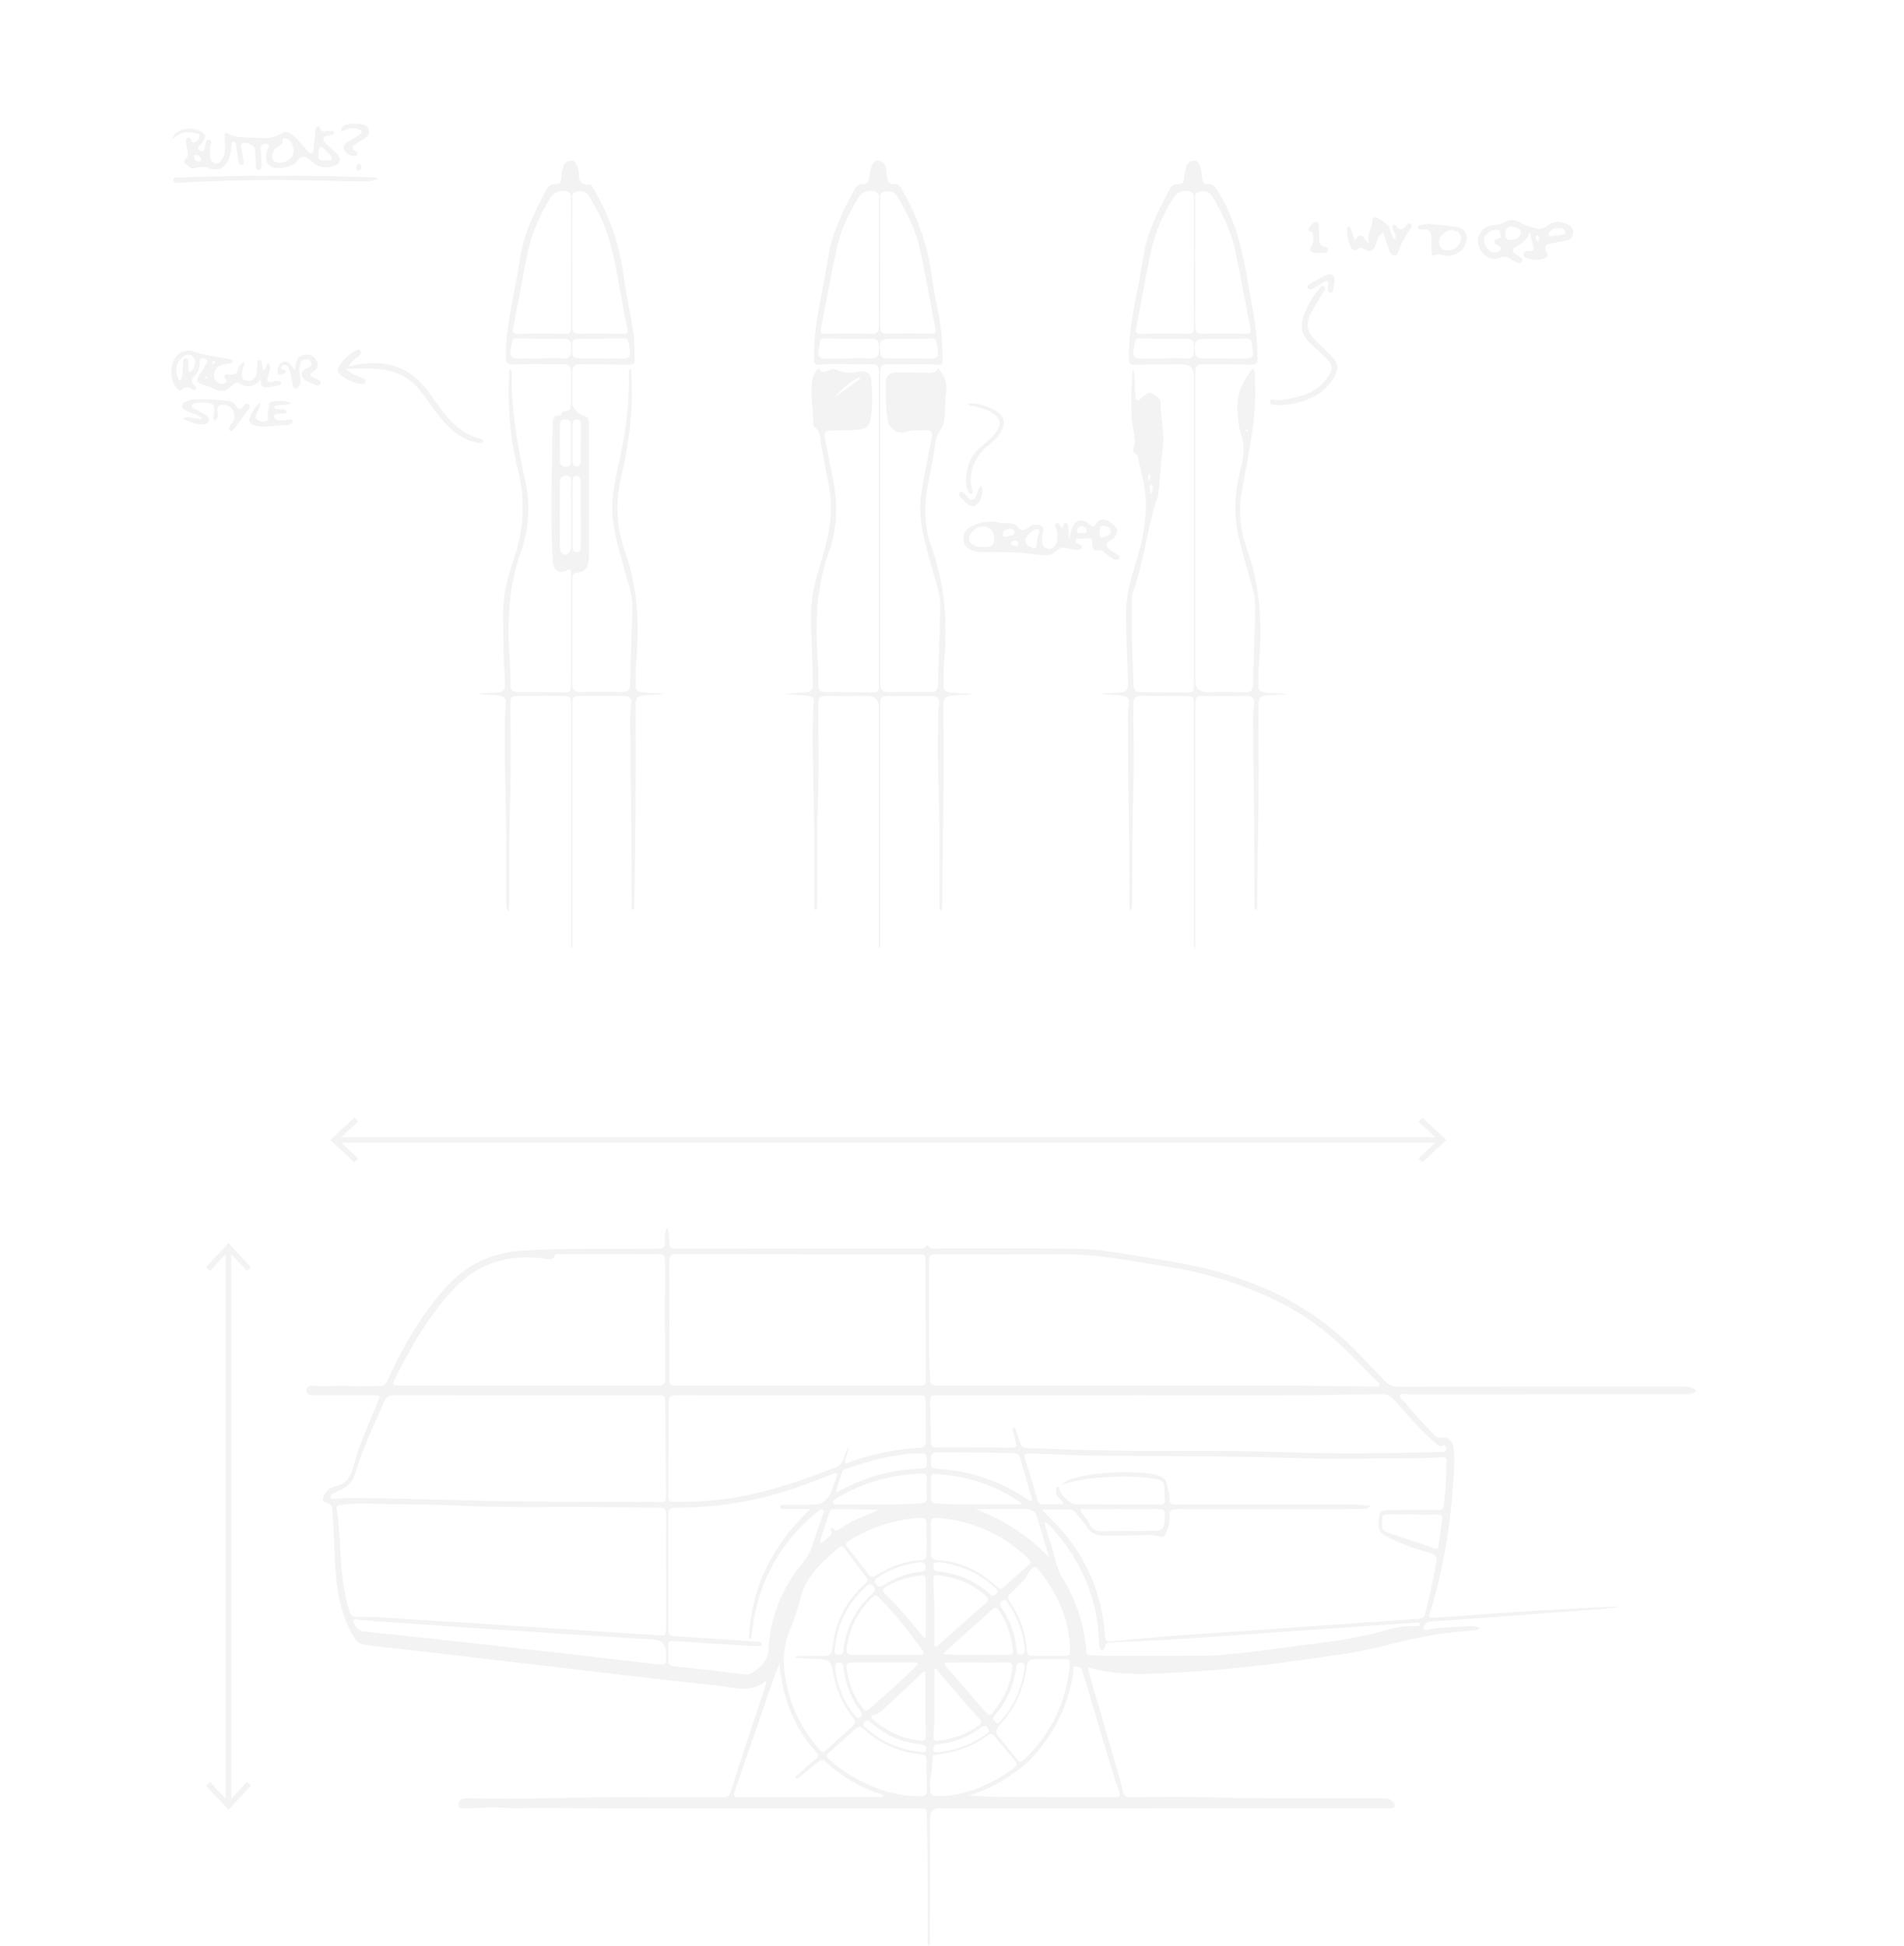 <?xml version="1.0" encoding="UTF-8"?><svg id="Layer_2" xmlns="http://www.w3.org/2000/svg" viewBox="0 0 606.54 619.95"><defs><style>.cls-1{opacity:.05;}.cls-2{fill:none;stroke:#000;stroke-miterlimit:10;stroke-width:1.75px;}</style></defs><g id="SVG"><g class="cls-1"><g><path d="M471.52,518.51c-.79,.85-1.65,.76-2.44,.85-3.87,.43-7.79,.61-11.62,1.29-5.49,.98-10.97,2.1-16.36,3.54-8.71,2.34-17.63,3.29-26.51,4.6-14.86,2.18-29.78,3.58-44.77,4.26-7.73,.35-15.48,.33-23.14-1.91-.15,1.09,.29,1.95,.54,2.82,3.08,10.61,6.19,21.21,9.27,31.82,.46,1.59,.9,3.19,1.22,4.81,.28,1.42,.99,1.92,2.44,1.91,8.1-.05,16.2-.2,24.29,.02,18.84,.49,37.69,.21,56.53,.31,.3,0,.59,0,.89,.02,.96,.09,2.75,1.7,2.5,2.38-.4,1.07-1.5,.74-2.31,.74-17.96,.04-35.93,.05-53.89,.05-29.66,.01-59.33,.02-88.99,.03q-2.88,0-2.88,2.95c0,12.94-.01,25.88-.03,38.82,0,.67,.23,1.4-.38,2.12-.57-.64-.37-1.37-.37-2.01-.02-8.39,.02-16.78-.02-25.17-.02-4.78-.17-9.56-.24-14.35-.04-2.3-.06-2.35-2.42-2.35-21.27,0-42.55,0-63.82-.02-17.85-.01-35.69,.12-53.54-.16-5.24-.08-10.48,.3-15.74-.05-3.79-.26-7.66,.23-11.5,.14-.81-.02-2.14,.53-2.14-1.04,0-1.37,.72-2.08,2.25-2.07,8.98,.03,17.97,.18,26.94-.07,18.25-.5,36.51-.15,54.76-.26,1.29,0,2.2-.19,2.67-1.66,3.69-11.41,7.47-22.8,11.21-34.19,.11-.32,.31-.65,.03-1.2-4.93,4.09-10.48,1.93-15.8,1.39-12.16-1.23-24.29-2.71-36.44-4.12-12.67-1.47-25.34-2.97-38-4.44-11.5-1.34-22.99-2.69-34.49-3.99-5.34-.6-5.37-.54-7.93-5.53-2.39-4.64-3.43-9.67-4.05-14.8-.77-6.4-.69-12.85-1.1-19.28-.06-.94-.18-1.88-.2-2.83-.04-1.55-.14-2.88-2.16-3.23-1.08-.18-1.14-1.23-.67-2.16,.79-1.57,2.08-2.73,3.72-3.07,3.56-.73,4.92-2.97,5.79-6.33,1.83-7.04,4.87-13.68,7.69-20.38,.9-2.13,.84-2.25-1.52-2.25-6.09,0-12.17,0-18.26,0-1.22,0-2.86,.19-2.87-1.52,0-1.56,1.69-1.62,2.76-1.51,3.89,.39,7.76-.3,11.66,.1,2.91,.3,5.87-.19,8.81,0,1.45,.09,2.11-.87,2.68-2.12,4.75-10.42,10.48-20.25,18.06-28.91,6.73-7.68,15.12-11.62,25.43-12.19,14.17-.78,28.33-.43,42.49-.54,1.77-.01,2.49-.51,2.32-2.33-.13-1.4-.05-2.83,.61-4.4,.7,1.46,.75,2.83,.77,4.21,.03,2.46,.04,2.48,2.47,2.47,21.75-.01,43.49-.03,65.24-.05,3.78,0,7.56,.03,11.35,0,.95,0,2.06,.35,2.72-.78,.13-.23,.47-.29,.61-.1,1.11,1.52,2.72,.85,4.1,.86,14.6,.06,29.19-.11,43.78,.15,7.14,.13,14.2,1.54,21.26,2.66,9.05,1.44,18.08,2.92,26.84,5.71,15.11,4.81,28.65,12.24,39.81,23.67,3.26,3.34,6.56,6.64,9.74,10.06,1.24,1.33,2.57,1.83,4.36,1.82,30.08-.04,60.16-.03,90.23-.03,1.31,0,2.61-.02,3.81,.6,.85,.44,.85,.86,0,1.36-.99,.58-2.05,.48-3.11,.48-29.25,0-58.5,0-87.75,.02-.92,0-2.28-.47-2.66,.33-.48,1.01,.94,1.56,1.53,2.3,2.87,3.61,6.12,6.89,9.27,10.25,.68,.73,1.27,1.15,2.42,.95,1.98-.35,3.43,.99,3.72,3.11,.57,4.07,.18,8.15-.12,12.21-.9,12.58-2.86,25-6.33,37.15-.34,1.19-.72,2.37-1.13,3.55-.37,1.07,.07,1.44,1.08,1.36,3.71-.26,7.42-.53,11.13-.79,6.07-.43,12.13-.9,18.2-1.26,9.66-.57,19.33-1.08,28.99-1.6,.1,0,.2,.08,.63,.27-1.85,.2-3.39,.42-4.95,.54-11.59,.88-23.19,1.75-34.78,2.61-6.53,.48-13.07,.94-19.61,1.41-.65,.05-1.33,.04-1.79,.6-.41,.49-1.03,1.02-.76,1.68,.3,.73,1.04,.3,1.58,.22,4.39-.71,8.82-.81,13.24-1.03,.99-.05,1.99,.05,3.13,.54Zm-210.37-26.87c1.03-.26,1.6-1.17,2.41-1.75,.86-.61,1.9-1.18,1.06-2.53-.13-.2-.11-.52,.15-.6,.18-.06,.51,.02,.62,.16,.87,1.06,1.64,.48,2.44-.09,1.89-1.33,3.96-2.36,6.05-3.31,2.02-.91,4.1-1.68,6.15-2.51-4.91-.27-9.77-.28-14.64-.27-.61,0-.98,.41-1.15,.95-1.02,3.32-2.34,6.56-3.08,9.97l-.02-.02Zm9.24-30.82l-.02-.02c-.02,1.39-.68,2.62-.97,3.94-.08,.39-.28,.94-.1,1.17,.36,.46,.87,.02,1.28-.13,7.2-2.69,14.65-4.15,22.3-4.57,1.71-.09,2.06-.8,2.03-2.29-.08-3.96-.04-7.91-.06-11.87,0-2.54-.03-2.57-2.57-2.57-12.58,0-25.16,0-37.75,0-13.05,0-26.11,.01-39.16-.02-1.46,0-2.37,.28-2.36,2.01,.01,10.1-.03,20.2-.07,30.3,0,1.19,.4,1.7,1.65,1.69,5.2-.05,10.39-.23,15.55-.87,12.65-1.58,24.59-5.67,36.38-10.3,.96-.38,1.51-1.02,1.91-1.94,.66-1.51,.96-3.17,1.95-4.53Zm68.35,18.35c-.15-.99-.87-1.3-1.31-1.81-.68-.8-1.13-1.66-1.06-2.73,.03-.41,.1-.94,.55-1.02,.62-.11,.49,.5,.59,.86,.6,2.04,3.57,4.73,5.47,4.74,8.86,.04,17.73,.02,26.59,.03,1.01,0,1.58-.37,1.52-1.45-.08-1.35-.2-2.71-.22-4.06-.03-1.67-.93-2.31-2.5-2.59-6.94-1.22-13.88-.91-20.83-.18-3.07,.32-6.08,1.02-9.06,1.89,1.02-1.34,2.54-1.69,3.99-2.06,6.41-1.63,12.94-2.05,19.52-1.73,2.41,.12,4.85,.24,7.17,1.06,1.03,.36,1.97,.8,2.32,1.98,.43,1.48,.95,2.94,1.02,4.48,.12,2.73,.04,2.65,2.88,2.65,18.32,0,36.64,0,54.95,.04,2.08,0,4.16,.27,6.24,.42-.73,.87-1.59,.93-2.44,.94-2.66,.05-5.32,.1-7.98,.1-17.08,.01-34.15,.03-51.23-.02-1.76,0-2.47,.5-2.39,2.3,.09,1.84-.31,3.65-1.1,5.34-.45,.97-.89,1.58-2.3,1.07-1.51-.56-3.24-.44-4.9-.4-4.37,.09-8.73,.13-13.1,.11-1.91-.01-3.52-.74-4.68-2.42-1.1-1.6-2.36-3.1-3.59-4.6-.48-.59-1.05-1.24-1.86-1.26-2.92-.05-5.84-.02-8.8-.02,.05,.3,.03,.45,.1,.51,1.25,1.26,2.53,2.48,3.76,3.76,9.65,10.01,14.91,21.98,15.93,35.83,.14,1.87,.5,2.09,2.7,1.86,9.75-1.01,19.51-1.78,29.29-2.42,7.36-.48,14.72-1,22.09-1.51,9.66-.67,19.31-1.36,28.97-2.03,5.54-.39,11.07-.75,16.61-1.15,1.03-.07,1.98-.26,2.31-1.51,1.45-5.61,2.74-11.25,3.62-16.98,.18-1.2-.26-1.93-1.43-2.25-.85-.24-1.69-.54-2.54-.8-4.31-1.3-8.52-2.78-12.45-5.06-1.6-.93-2.05-1.99-2-3.7,.13-4.09,.25-4.31,4.3-4.36,4.84-.06,9.69-.04,14.54-.04,.93,0,1.83,0,1.95-1.25,.47-4.76,.87-9.53,.83-14.32,0-.84-.27-1.31-1.26-1.24-8.14,.59-16.3,.23-24.45,.45-11.46,.32-22.91-.27-34.37-.49-16.42-.32-32.85-.31-49.27-.4-7.8-.04-15.59-.43-23.38-.75-1.59-.06-1.94,.38-1.45,1.91,1.35,4.22,2.58,8.48,3.87,12.72,.2,.67,.33,1.52,1.22,1.55,2.33,.06,4.67,.02,7.06,.02Zm-42.79-60.3c.09,5.63-.18,12.54,.29,19.44,.2,3,.04,3.02,3.05,3.02,32.38,0,64.75,.04,97.13-.02,13.76-.03,27.52,.19,41.27,.37,.57,0,1.36,.27,1.65-.3,.37-.73-.47-1.12-.89-1.54-3.35-3.42-6.67-6.87-10.11-10.19-6.72-6.49-14.26-11.86-22.73-15.82-10.66-4.99-21.79-8.45-33.43-10.26-11.13-1.73-22.18-4.07-33.53-4.03-13.53,.06-27.06,.03-40.59-.02-1.63,0-2.15,.51-2.13,2.13,.08,5.32,.03,10.63,.03,17.22Zm-83.77,81.83h0c0-6.15-.03-12.29,.02-18.44,.01-1.42-.42-1.99-1.92-1.99-6.02,0-12.05-.12-18.07-.2-14.71-.2-29.42,.31-44.13-.39-7.38-.35-14.76-.46-22.15-.51-5.83-.04-11.65-.67-17.48,.24-1.23,.19-1.33,.55-1.16,1.51,1.03,6.13,.93,12.36,1.49,18.53,.41,4.6,1.16,9.14,2.48,13.58,.32,1.06,.65,2,2.07,1.99,7.33-.07,14.62,.67,21.93,1.09,8.07,.46,16.15,.99,24.22,1.51,10.43,.67,20.85,1.36,31.28,2.04,6.36,.42,12.73,.8,19.08,1.26,2.12,.15,2.34,.04,2.35-2.15,.01-6.03,0-12.05,0-18.08Zm42.01-101.15v-.05c-12.88,0-25.76,.03-38.64-.03-1.78,0-2.34,.52-2.33,2.32,.06,12.35,.02,24.69,.02,37.04,0,2.44,.07,2.51,2.47,2.51,25.58,0,51.16,0,76.74,0,2.33,0,2.41-.08,2.41-2.37,0-12.35-.01-24.69-.02-37.04,0-2.35-.01-2.36-2.37-2.36-12.76,0-25.52,0-38.28,0Zm-86.82,44.93h0c-13.94-.01-27.87,0-41.81-.03-1.34,0-2.32,.2-2.95,1.63-3.45,7.77-7.18,15.42-9.58,23.62-.65,2.22-2.12,3.76-4.2,4.73-.85,.4-1.72,.79-2.53,1.27-.49,.28-1.21,.61-1.04,1.27,.15,.6,.93,.45,1.41,.44,1.76-.03,3.53-.25,5.29-.24,13.81,.09,27.62,.58,41.43,.88,18.77,.41,37.55,.31,56.33,.42,2.42,.01,2.47-.03,2.45-2.49-.08-9.68-.18-19.36-.27-29.05-.02-2.4-.07-2.44-2.53-2.45-14,0-27.99,0-41.99,0Zm.92-3.14h0c13.76,0,27.52-.03,41.28,.01,1.59,0,2.34-.35,2.33-2.15-.07-12.58-.07-25.16-.03-37.74,0-1.44-.43-1.99-1.91-1.99-10.57,.03-21.14,0-31.72,0-.46,0-1.25,0-1.33,.22-.83,2.16-2.54,1.31-3.93,1.14-11.01-1.32-20.6,1.48-28.35,9.69-7.91,8.38-13.59,18.25-18.72,28.46-1.13,2.25-1.01,2.36,1.61,2.36,13.58,0,27.17,0,40.75,0Zm192.51,3.14c-20.73,0-41.47,0-62.2,0-2.22,0-2.33,.09-2.3,2.29,.06,4.19,.21,8.38,.25,12.57,.01,1.31,.51,1.77,1.8,1.74,3.25-.06,6.5-.04,9.75-.03,4.61,.02,9.22,.07,13.82,.08,2,0,2.11-.15,1.62-1.99-.32-1.2-.62-2.4-.91-3.61-.07-.28-.1-.63,.26-.74,.37-.11,.53,.21,.63,.48,.38,1.06,.75,2.11,1.09,3.18,.89,2.76,.88,2.82,3.74,2.91,8.85,.27,17.71,.59,26.56,.72,18.25,.26,36.5-.15,54.75,.51,16.48,.59,32.95,.29,49.43-.06,.35,0,.73,0,1.05-.11,.66-.24,.56-.83,.48-1.36-.06-.44-.3-.9-.81-.61-1.21,.69-1.86-.19-2.61-.82-4.92-4.11-8.9-9.12-13.21-13.82-1.1-1.2-2.23-1.74-3.84-1.73-6.43,.07-12.86,.26-19.29,.31-20.02,.18-40.05,.07-60.08,.07Zm-102.61,36.19c-2.69,0-5.37,.01-8.06,0-.56,0-1.43,.16-1.48-.57-.06-.93,.89-.77,1.48-.78,3.07-.03,6.15,.05,9.21-.04,2.39-.07,4.11-1.4,5.13-3.47,.78-1.58,1.3-3.29,1.89-4.96,.16-.47,.64-1.05,.15-1.47-.46-.39-1,.11-1.47,.28-3.99,1.47-7.94,3.06-11.97,4.42-12.3,4.18-24.95,6.24-37.94,6.19-1.53,0-2.23,.35-2.22,2.06,.06,12.29,.04,24.57,0,36.86,0,1.33,.42,1.91,1.79,1.99,6.78,.4,13.55,.87,20.32,1.32,2.18,.14,4.36,.29,6.53,.48,.44,.04,1.07,.15,1.06,.73,0,.64-.64,.58-1.09,.61-.59,.04-1.18,.03-1.77,0-8.37-.51-16.73-.99-25.09-1.57-1.37-.1-1.82,.28-1.76,1.6,.07,1.36,.08,2.72,0,4.07-.1,1.51,.37,2.2,2.01,2.37,7.46,.78,14.9,1.69,22.34,2.56,.8,.09,1.57-.02,2.22-.43,2.9-1.82,5.21-3.8,5.39-7.81,.47-10.57,4.63-19.79,11.3-27.91,1.03-1.26,1.87-2.57,2.38-4.1,1.18-3.53,2.39-7.05,3.56-10.58,.17-.51,.69-1.17,.03-1.6-.58-.37-1.11,.17-1.57,.53-3.14,2.43-5.96,5.24-8.47,8.29-7.41,9.02-11.5,19.44-12.59,31.05-.04,.43,.12,.97-.94,1.36,.69-16.72,7.65-30.12,19.61-41.47Zm-5.02,47.4c.89-.74,1.5-.56,2.06-.56,2.42-.03,4.84-.03,7.26-.03,1.62,0,2.5-.48,2.68-2.41,.78-8.22,4.29-15.15,10.47-20.64,.89-.79,.89-1.31,.21-2.18-1.79-2.27-3.48-4.62-5.27-6.89-2.7-3.43-1.74-3.69-5.43-.6-4.76,4-8.79,8.51-10.31,14.85-.78,3.26-1.89,6.48-3.2,9.57-2.16,5.1-2.36,10.26-1.42,15.61,1.48,8.41,4.97,15.84,10.6,22.25,.61,.69,1.17,1.58,2.28,.54,2.76-2.58,5.55-5.12,8.37-7.63,1.04-.93,1.14-1.74,.23-2.86-3.49-4.33-5.51-9.31-6.36-14.79-.45-2.87-1.52-3.75-4.42-3.83-2.46-.07-4.92-.24-7.76-.38Zm55.45,43.85c3.15,.26,6.27,.42,9.38,.46,12.22,.13,24.45,.09,36.67,.11,2.28,0,2.42-.19,1.69-2.32-3.65-10.62-6.57-21.45-9.82-32.19-.58-1.92-1.19-3.84-1.73-5.77-.33-1.18-1.36-1.36-2.23-1.39-.94-.03-.57,1-.65,1.53-1.02,7.37-3.51,14.17-7.59,20.41-2.53,3.88-5.49,7.55-9.04,10.3-4.95,3.83-10.43,7.12-16.69,8.86Zm-60.3-42.03c-.68,1.68-1.22,2.86-1.64,4.09-4.22,12.23-8.4,24.46-12.64,36.68-.51,1.48-.11,1.86,1.36,1.86,14.65-.04,29.29-.04,43.94-.08,.73,0,1.53,.19,2.2-.32-.13-.46-.53-.48-.84-.58-6.58-2.08-12.42-5.46-17.48-10.14-.98-.91-1.74-.91-2.73-.06-1.88,1.61-3.83,3.15-5.77,4.69-.32,.26-.74,.86-1.16,.28-.29-.4,.26-.71,.56-.97,1.81-1.6,3.57-3.27,5.47-4.77,1.17-.92,1.25-1.57,.23-2.68-3.63-3.96-6.32-8.53-8.3-13.51-1.8-4.53-2.71-9.27-3.2-14.5Zm84.35-45.13c.7,2.43,1.21,4.53,1.93,6.57,1.33,3.78,1.75,7.88,3.9,11.36,2.09,3.39,3.74,6.96,5.03,10.72,1.35,3.93,2.16,7.97,2.54,12.11,.07,.71-.14,1.76,1.2,1.76,1.65,0,3.3,.18,4.94,.18,10.87,0,21.74,0,32.61-.07,2.42-.02,4.83-.29,7.24-.5,8.24-.7,16.4-2.03,24.61-3.04,7.86-.97,15.69-2,23.34-4.19,3.62-1.03,7.33-1.88,11.16-1.65,.5,.03,1.07-.01,1.1-.6,.04-.73-.64-.5-1.07-.54-.29-.03-.59,.03-.88,.05-9.83,.68-19.66,1.37-29.5,2.05-5.59,.39-11.19,.77-16.78,1.16-9.48,.66-18.95,1.39-28.43,1.98-7.3,.45-14.62,.75-21.92,1.09-.92,.04-1.61,.26-1.75,1.33-.07,.52-.24,1.17-.91,1.1-.62-.06-.72-.72-.81-1.24-.07-.4-.07-.82-.09-1.24-.51-13.91-5.54-25.97-14.91-36.23-.65-.71-1.26-1.52-2.56-2.17Zm-120.49,41.67q0-3.7-3.71-4.13c-.76-.09-1.53-.1-2.3-.15-7.89-.5-15.78-1-23.67-1.51-10.54-.68-21.08-1.36-31.61-2.06-6.18-.41-12.36-.86-18.54-1.28-6.3-.43-12.61-.69-18.88-1.45-.41-.05-.85-.1-.85,.56-.01,1.14,1.7,3.11,2.79,3.23,10.27,1.09,20.54,2.13,30.8,3.28,20.64,2.32,41.28,4.66,61.9,7.08,4.88,.57,3.96,.21,4.07-3.57Zm122.22,2.06h0c-1.48,0-2.95-.02-4.43,0-2.05,.03-2.62,.53-2.94,2.5-.15,.93-.27,1.87-.46,2.79-1.19,5.79-3.7,10.91-7.74,15.28-.92,1-2.05,2.24-.96,3.7,2.01,2.69,4.2,5.25,6.29,7.89,.6,.77,1.1,.68,1.74,.08,8.96-8.26,13.82-18.51,14.92-30.61,.1-1.11-.28-1.67-1.46-1.64-1.65,.04-3.3,0-4.96,0Zm-39.17,37.12s-.05,0-.08,0c0-1.65-.03-3.31,.01-4.96,.02-1.05-.31-1.7-1.47-1.74-.53-.02-1.05-.17-1.57-.24-6.48-.8-12.1-3.49-16.9-7.85-1.13-1.03-1.86-.83-2.83,.04-2.8,2.54-5.6,5.07-8.46,7.53-.86,.74-.66,1.18,.02,1.82,1.68,1.58,3.48,3.02,5.41,4.28,7.27,4.73,15.08,7.76,23.91,7.67,1.43-.02,2.06-.48,1.99-1.95-.08-1.53-.02-3.07-.02-4.6Zm1.32-75.58c0,1.53,.06,3.07-.02,4.6-.09,1.61,.69,2.21,2.19,2.31,7.32,.46,13.5,3.53,18.81,8.44,.98,.91,1.56,.85,2.47,0,2.37-2.21,4.75-4.42,7.26-6.47,1.21-1,1.13-1.61,.08-2.63-4.56-4.43-9.82-7.72-15.74-9.94-4.16-1.56-8.48-2.45-12.92-2.81-1.64-.13-2.26,.45-2.15,2.08,.1,1.47,.02,2.95,.02,4.42Zm37.52,37.41h0c1.48,0,2.95,.01,4.43,0,2.37-.01,2.44-.05,2.36-2.36-.33-9.75-4.24-18.04-10.35-25.45-.64-.78-1.07-.51-1.75-.02-1.37,1-1.56,2.75-2.71,3.87-1.36,1.32-2.62,2.73-4.04,3.97-1.08,.94-1.05,1.68-.26,2.83,3.19,4.62,5.01,9.75,5.32,15.37,.07,1.28,.62,1.81,1.86,1.79,1.71-.03,3.43,0,5.14,0Zm-32.67,44.63c7.08-.55,14.73-3.8,21.66-8.93,.99-.73,1.06-1.39,.27-2.31-2.22-2.6-4.43-5.2-6.58-7.86-.7-.86-1.22-.83-2.05-.21-2.27,1.71-4.74,3.08-7.4,4.1-2.83,1.08-5.76,1.7-8.76,2.05-.82,.1-1.65,.29-1.55,1.29,.27,2.86-.77,5.59-.74,8.42,.04,3.6,0,3.6,5.14,3.46Zm-6.22-81.91c0-1.53-.09-3.07,.02-4.6,.12-1.69-.6-2.14-2.19-2.04-8.12,.53-15.6,2.97-22.52,7.23-1.17,.72-1.2,1.34-.37,2.36,2.19,2.7,4.36,5.43,6.42,8.23,.82,1.11,1.47,1.2,2.6,.47,4.39-2.83,9.17-4.59,14.42-4.88,1.22-.07,1.64-.68,1.62-1.82-.03-1.65,0-3.3,0-4.96Zm-13.26,36.95c3.6,0,7.2,0,10.8,0,.5,0,1.16,.2,1.43-.41,.25-.57-.27-.97-.57-1.39-1.04-1.43-2.1-2.85-3.15-4.27-3.16-4.28-6.66-8.26-10.35-12.08-.63-.65-1.19-1.11-2.06-.28-4.74,4.54-7.54,10.04-8.31,16.57-.16,1.39,.39,1.91,1.78,1.88,3.48-.06,6.96-.02,10.44-.02Zm46.72-48.97c.29-.57-.02-1.11-.18-1.65-1.14-3.97-2.34-7.92-3.41-11.91-.34-1.27-.99-1.66-2.24-1.69-8.02-.21-16.04-.26-24.06-.26-1.7,0-2.42,.54-2.2,2.23,.04,.35,.03,.71,0,1.06-.12,1.33,.42,1.86,1.81,1.94,10.6,.62,20.34,3.84,29.13,9.85,.33,.22,.61,.59,1.16,.43Zm-30.98,36.42c0,3.54-.01,5.96,0,8.37,0,.51-.24,1.23,.26,1.48,.63,.32,1.04-.41,1.44-.77,4.86-4.29,9.66-8.64,14.54-12.9,1.19-1.03,1.07-1.65-.05-2.6-4.13-3.48-8.84-5.57-14.2-6.23-2.33-.29-2.38-.29-2.31,2.12,.13,3.89,.39,7.77,.3,10.53Zm13.87,15h0c-3.13,.01-6.26,0-9.39,.02-.39,0-.9-.16-1.12,.29-.22,.44,.18,.78,.43,1.08,4.25,4.9,8.52,9.79,12.78,14.69,.63,.73,1.2,.83,1.88,.03,3.47-4.12,5.71-8.78,6.37-14.17,.19-1.53-.49-1.98-1.91-1.95-3.01,.06-6.02,.02-9.03,.02Zm-16.73,2.98c-.79,.02-1.02,.4-1.31,.67-3.7,3.46-7.37,6.96-11.12,10.37-1.11,1.01-2.11,2.25-3.68,2.65-.44,.11-1.05,.04-1.13,.64-.07,.52,.46,.79,.8,1.09,4.28,3.67,9.2,5.89,14.84,6.49,1.27,.14,1.71-.24,1.68-1.5-.07-2.95-.07-5.9-.08-8.85-.01-3.83,0-7.65,0-11.57Zm-16.49-53.3c4.71,.16,9.89-.07,15.08-.39,1.24-.08,1.85-.42,1.81-1.75-.06-2.01-.06-4.01,0-6.02,.04-1.31-.51-1.85-1.79-1.72-2.29,.23-4.59,.34-6.86,.68-7.15,1.07-13.83,3.47-20.03,7.22-.56,.34-1.28,.69-1.14,1.42,.17,.91,1.06,.54,1.64,.54,3.6,.04,7.2,.02,11.29,.02Zm2.91,50.33c-3.19,0-6.38-.01-9.57,0-1.89,0-2.14,.3-1.9,2.21,.52,4.25,2.08,8.1,4.53,11.59,1.38,1.96,1.51,1.95,3.35,.36,4.77-4.14,9.49-8.33,14-12.76,.31-.31,.92-.52,.64-1.1-.21-.43-.73-.3-1.13-.3-3.31-.01-6.61,0-9.92,0Zm16.87,1.87c-.14,.05-.28,.09-.42,.14,0,.64,0,1.28,0,1.92,0,4.96,.01,9.93-.03,14.89-.01,1.59-.2,3.18-.27,4.77-.04,.89,.25,1.49,1.33,1.37,4.8-.53,9.19-2.1,13.12-4.93,.85-.61,1-1.12,.23-1.97-2.53-2.81-5.01-5.66-7.47-8.52-2.19-2.54-4.33-5.11-6.5-7.67Zm27.34-52.46c-.05-.12-.06-.26-.14-.31-8.32-5.62-17.51-8.62-27.53-9.17-1.01-.06-1.2,.52-1.2,1.32,0,2.18,.02,4.37,0,6.55,0,1.06,.53,1.44,1.53,1.48,1.94,.08,3.88,.32,5.83,.34,6.73,.05,13.46,.03,20.18,.02,.44,0,.94,.18,1.32-.23Zm-24.87,47.68c.16,.22,.2,.3,.23,.3,6.94,.33,13.89,.08,20.84,.13,.97,0,1.14-.62,1.06-1.44-.47-4.47-1.82-8.62-4.3-12.4-.8-1.23-1.39-1.42-2.56-.32-2.69,2.55-5.54,4.93-8.3,7.41-2.34,2.1-4.66,4.23-6.97,6.33Zm56.85-45.95c-3.9,0-7.79,0-11.69,.01-.5,0-1.21-.28-1.44,.3-.22,.53,.42,.91,.71,1.33,.67,.97,1.58,1.83,2.02,2.89,.82,1.97,2.26,2.54,4.21,2.52,4.96-.06,9.92-.05,14.88-.1,4.72-.05,4.78-.18,4.98-5.08,.06-1.39-.4-1.9-1.8-1.88-3.95,.06-7.91,.02-11.87,.02Zm92.48,1.75v-.04c-2.25,0-4.49,.03-6.74,0-2.88-.04-2.87-.06-2.88,2.92,0,1.07-.09,2.03,1.26,2.58,4.98,2.04,10.21,3.37,15.23,5.3,1.01,.39,1.37,.07,1.5-.95,.35-2.75,.72-5.51,1.17-8.24,.2-1.22-.23-1.59-1.39-1.57-2.72,.04-5.44,.01-8.15,.01Zm-155.5,39.26c.16-.06,.32-.12,.48-.18,0-6.18,0-12.36,0-18.54,0-1.07-.53-1.24-1.47-1.15-3.94,.38-7.58,1.62-11.02,3.55-1.42,.8-1.34,1.47-.24,2.5,2.63,2.46,5.01,5.15,7.31,7.91,1.64,1.97,3.29,3.94,4.93,5.91Zm-28.05-46.74c.14,.08,.29,.16,.43,.23,.46-.23,.93-.46,1.39-.7,7.76-4.05,15.97-6.39,24.75-6.68,2.25-.07,2.29-.24,2.32-3.07,.03-1.89-1.03-1.91-2.4-1.85-8.05,.33-15.76,2.21-23.28,5-.56,.21-1.14,.42-1.34,1.05-.64,2-1.25,4.01-1.87,6.02Zm67.83,21.03c-1.33-4.44-2.58-8.9-4.02-13.3-.48-1.46-1.84-2.02-3.42-2.01-3.6,.03-7.19,0-10.79,0-1.73,0-3.46,0-5.19,0,8.95,3.37,16.64,8.41,23.42,15.31Zm-68.22,29.19c-.15,1.17-.05,1.82,.94,1.89,.92,.07,1.63-.08,1.74-1.22,.1-.99,.29-1.98,.48-2.96,1.23-6.1,4.22-11.2,8.85-15.34,.87-.78,1-1.45,.17-2.37-.87-.96-1.46-.52-2.2,.14-6.02,5.43-9.29,12.21-9.98,19.86Zm33.59-27.51c-1.3-.06-2.1-.03-2.19,1.16-.08,1.1,.35,1.61,1.47,1.72,6.3,.61,11.87,2.95,16.56,7.25,.77,.71,1.3,.51,1.95-.11,.75-.72,.34-1.26-.21-1.78-5.05-4.83-11.15-7.38-17.58-8.24Zm26.85,33.6c-.01-.74,.09-1.56-1.03-1.69-1.08-.12-1.49,.48-1.61,1.42-.05,.35-.09,.7-.15,1.05-.72,4.44-2.3,8.53-4.98,12.16-.63,.85-1.34,1.65-1.99,2.48-.72,.92,.15,1.39,.6,1.93,.49,.58,.94,.2,1.32-.23,4.43-4.86,6.96-10.6,7.84-17.12Zm-33.42,26.73c.68-.24,1.81,.68,2.04-.63,.22-1.32-.8-1.67-1.89-1.77-6.02-.56-11.23-2.95-15.72-6.94-.67-.59-1.26-1.07-2.07-.16-.82,.93-.05,1.39,.49,1.87,4.93,4.3,10.59,6.97,17.16,7.63Zm-.25-60.33c-4.58,.57-9.21,2.13-13.39,4.97-.86,.59-.75,1.18-.22,1.92,.54,.76,1.02,1.21,2,.56,3.74-2.47,7.84-4.02,12.32-4.5,1.08-.12,1.53-.69,1.45-1.78-.08-1.18-.86-1.24-2.16-1.18Zm5.58,60.47c5.99-.41,11.34-2.48,16.15-6.04,.79-.58,.68-1.07,.17-1.75-.63-.83-1.2-.67-1.93-.14-4.09,2.95-8.59,4.86-13.64,5.35-.35,.03-.71,.1-1.02,.24-.73,.33-.7,1.04-.71,1.67,0,.65,.5,.7,1,.67Zm-32.19-26.44c.58,5.34,2.74,10.47,6.36,14.99,.38,.47,.82,.91,1.47,.36,.73-.61,.71-1.27,.16-2-3.15-4.14-4.82-8.86-5.43-13.98-.11-.93-.36-1.6-1.49-1.49-1.1,.1-1.08,.88-1.07,2.12Zm60.32-6.64c-.51-5.23-2.38-10.06-5.35-14.49-.41-.61-.77-1.44-1.77-.7-.9,.67-.9,1.34-.27,2.24,2.82,3.99,4.3,8.48,4.82,13.3,.1,.96,.24,1.79,1.51,1.64,1.23-.15,.99-1.09,1.05-1.99Z"/><path d="M270.39,460.82l.03-.17s-.03,.1-.05,.15c0,0,.02,.02,.02,.02Z"/></g><g><line class="cls-2" x1="72.78" y1="397.85" x2="72.78" y2="574.61"/><polygon points="65.63 403.64 66.91 404.83 72.78 398.52 78.65 404.83 79.93 403.64 72.78 395.95 65.63 403.64"/><polygon points="65.63 568.82 66.91 567.62 72.78 573.94 78.65 567.62 79.93 568.82 72.78 576.5 65.63 568.82"/></g><g><line class="cls-2" x1="107.12" y1="363.15" x2="458.87" y2="363.15"/><polygon points="112.91 370.3 114.1 369.02 107.79 363.15 114.1 357.28 112.91 356 105.22 363.15 112.91 370.3"/><polygon points="453.08 370.3 451.89 369.02 458.2 363.15 451.89 357.28 453.08 356 460.77 363.15 453.08 370.3"/></g></g><g class="cls-1"><g><path d="M279.98,301.77c0-.95,0-1.91,0-2.86,0-24.49,0-48.97,0-73.46q0-3.76-3.66-3.76c-4.33,0-8.66,.08-12.99-.03-2.08-.05-2.71,.75-2.69,2.76,.07,10,.31,20.02-.05,30.01-.4,11.12-.15,22.24-.32,33.35-.01,.72,.19,1.49-.41,2.29-.7-.8-.49-1.71-.49-2.53-.03-6.87-.01-13.74-.02-20.6-.02-12.91-.67-25.81-.38-38.72,.02-.89,0-1.79,.09-2.68,.35-3.58,.37-3.67-3.11-4.04-1.91-.2-3.86-.04-5.81-.51,2.12-.13,4.23-.33,6.35-.38,1.95-.05,2.52-1.02,2.48-2.85-.13-7.23-.57-14.45-.61-21.7-.03-5.42,1.16-10.49,2.73-15.56,1.65-5.35,3.12-10.72,3.56-16.35,.38-4.92-.59-9.65-1.55-14.41-.52-2.56-.97-5.13-1.49-7.69-.43-2.13-.08-4.54-2.21-6.08-.25-.18-.38-.68-.37-1.03,.12-4.83-1.2-9.64-.15-14.49,.22-1.01,.8-1.74,1.3-2.56,.2-.33,.51-.72,.84-.27,1.16,1.58,2.4,.57,3.56,.11,.72-.28,1.11-.28,1.93,.09,2.17,.98,4.55,1.19,6.96,.62,2.26-.54,3.86,.35,4.07,2.54,.4,4.23,.53,8.49-.27,12.71-.34,1.83-1.26,2.76-3.24,3.06-3.13,.48-6.26,.22-9.38,.41-2.2,.13-2.2,.94-1.84,2.62,.97,4.6,1.83,9.22,2.73,13.83,1.5,7.64,1.06,15.2-1.55,22.49-4.07,11.37-4.33,23.04-3.45,34.87,.18,2.38,.21,4.77,.19,7.16-.01,1.57,.51,2.33,2.19,2.32,5.15-.02,10.3,.04,15.45,.11,1.06,.02,1.52-.44,1.58-1.42,.03-.6,.04-1.19,.04-1.79,0-32.55,0-65.09,0-97.64,0-3.7-.02-3.75-3.77-3.68-5.15,.09-10.3-.27-15.44,.12-1.63,.12-1.44-1.04-1.47-2.12-.2-7.68,1.39-15.12,2.85-22.59,.62-3.15,1.19-6.3,1.67-9.47,1.19-7.9,4.73-14.87,8.46-21.77,.55-1.01,1.32-1.62,2.5-1.55,1.55,.09,1.99-.7,2.13-2.16,.36-3.88,1.51-5.82,3.21-5.32,2.52,.73,2.24,3.28,2.47,5.26,.18,1.58,.69,2.34,2.31,2.23,1.22-.09,1.85,.66,2.41,1.64,4.99,8.62,8.21,17.81,9.5,27.73,.77,5.98,2.4,11.85,3.05,17.86,.32,2.96,.34,5.95,.44,8.92,.03,1-.51,1.46-1.58,1.37-4.99-.43-9.99-.03-14.99-.12-3.12-.06-3.28,.14-3.28,3.28,0,26.5,0,53,0,79.5,0,6.27,.06,12.54-.03,18.81-.03,2.14,.7,2.9,2.86,2.83,4.33-.13,8.66-.09,12.99-.01,1.77,.03,2.52-.52,2.56-2.42,.18-8.2,.55-16.39,.72-24.58,.09-4.24-1.49-8.2-2.59-12.21-1.71-6.26-3.71-12.44-3.8-19.01-.06-4.51,.89-8.89,1.78-13.27,.65-3.22,1.21-6.45,1.89-9.66,.37-1.76-.36-2.35-1.99-2.28-2.3,.11-4.59-.11-6.87,.64-1.98,.65-4.74-1.33-5.1-3.36-.72-4.14-.68-8.32-.63-12.5,.02-2.13,.95-3.11,3.3-3.17,3.35-.09,6.7,.15,10.04,.1,1.28-.02,2.55,.05,3.19-1.45,2.37,2.4,3.08,5.13,2.58,8.16-.49,2.95-.08,5.95-.65,8.92-.44,2.3-2.38,3.74-2.67,6.24-.64,5.54-2.04,11-2.89,16.52-.89,5.77-.42,11.59,1.55,17.01,4.41,12.13,5.22,24.55,4.03,37.24-.22,2.37-.09,4.77-.13,7.16-.02,1.27,.58,1.79,1.87,1.99,2.44,.37,4.9,.28,7.36,.57-2.26,.36-4.55,.25-6.82,.49-1.97,.21-2.47,1.01-2.46,2.84,.05,11.94,.16,23.89-.05,35.83-.16,9.33-.31,18.65-.32,27.98,0,.58,.12,1.2-.38,1.85-.78-.74-.51-1.66-.52-2.47-.03-6.72-.05-13.44-.02-20.15,.07-11.79-.69-23.57-.41-35.36,.06-2.53-.12-5.07,.29-7.6,.29-1.82-.33-2.82-2.39-2.79-4.7,.07-9.41,.05-14.11,0-1.5-.02-2.24,.57-2.19,2.09,.02,.75,0,1.49,0,2.24,0,24.26,0,48.52,0,72.78,0,.96,0,1.93,0,2.89-.15,.03-.31,.05-.46,.08Zm0-217.96h.02c0-6.71,0-13.41,0-20.12,0-1.01,.17-2.15-1.14-2.64-1.83-.68-4.26,.04-5.29,1.72-3.12,5.11-5.77,10.47-7.03,16.34-1.82,8.44-3.31,16.94-4.97,25.41-.31,1.55,.19,1.9,1.74,1.85,4.61-.13,9.24-.26,13.85,.01,2.32,.13,2.87-.6,2.85-2.68-.06-6.63-.02-13.26-.02-19.9Zm.43-.04h.03c0,6.72,.03,13.43-.02,20.15-.01,1.76,.44,2.49,2.44,2.4,4.17-.2,8.35-.13,12.53-.04,2.91,.07,2.94,.13,2.39-2.71-1.51-7.83-2.94-15.68-4.56-23.49-1.31-6.35-4.11-12.11-7.47-17.62-1-1.64-2.55-1.76-4.12-1.39-1.61,.38-1.2,1.87-1.21,2.99-.03,6.57-.02,13.13-.02,19.7Zm-10.3,30.43s0-.04,0-.06c2.45,0,4.91-.1,7.36,.03,2.47,.13,2.53-1.36,2.53-3.16,0-1.79-.03-3.2-2.52-3.14-4.9,.11-9.81-.01-14.71-.08-.89-.01-1.43,.26-1.57,1.17-.15,.95-.33,1.9-.47,2.86-.24,1.71,.49,2.46,2.25,2.41,2.38-.08,4.76-.02,7.14-.02Zm19.72-6.35v.06c-1.86,0-3.72,0-5.58,0-3.84,0-4.29,.56-3.8,4.47,.14,1.14,.59,1.77,1.82,1.77,4.91,0,9.81,.02,14.72,.04,1.32,0,1.93-.64,1.81-1.93-.09-.96-.3-1.91-.39-2.87-.12-1.35-.82-1.66-2.11-1.58-2.15,.13-4.31,.04-6.46,.04Zm-15.74,12.73l-.38-.48c-3.15,1.75-5.83,4.12-8.25,6.83,2.88-2.12,5.75-4.23,8.63-6.35Z"/><path d="M162.03,290.4c-.99-1.24-.75-2.17-.75-3.02-.03-6.87-.02-13.74-.03-20.6-.01-12.61-.67-25.22-.38-37.83,.04-1.64,.16-3.28,.29-4.91,.11-1.42-.36-2.16-1.91-2.41-2.43-.39-4.88-.24-7.31-.65,2.13-.13,4.27-.33,6.4-.36,2.12-.03,2.63-1.17,2.53-3.03-.22-4.1-.51-8.2-.48-12.29,.03-5.44-.48-10.89,.37-16.32,.69-4.37,2.15-8.54,3.48-12.72,2.89-9.12,2.92-18.15,.59-27.35-2.54-9.99-3.13-20.17-2.63-30.44,.01-.28,.12-.56,.18-.85,.8,.02,.64,.6,.63,.97-.24,11.88,1.88,23.45,4.38,34.99,1.65,7.6,1.1,15.2-1.51,22.49-4.07,11.37-4.36,23.04-3.47,34.87,.18,2.45,.21,4.92,.2,7.38,0,1.53,.64,2.13,2.15,2.13,5.15,0,10.3,.02,15.45,.12,1.59,.03,1.64-.96,1.65-2.05,.02-3.43,.01-6.87,.01-10.3,0-8.14,0-16.27-.01-24.41,0-.86,.23-1.79-.38-2.58-3.05,1.98-5.24,.82-5.43-2.88-.76-14.46-.16-28.93-.03-43.39,.01-1.49,.55-2.67,2.06-2.63,1.13,.03,.63-1.11,1.38-1.25,.97-.19,2.23-.11,2.35-1.58,.08-.97,.07-1.94,.07-2.91,0-2.76-.01-5.52,0-8.29,0-1.39-.45-2.29-2.05-2.28-5.37,.02-10.76-.14-16.12,.08-2.04,.08-2.5-.31-2.53-2.35-.11-7.53,1.44-14.83,2.85-22.15,.64-3.3,1.24-6.6,1.76-9.91,1.22-7.82,4.76-14.7,8.44-21.55,.61-1.13,1.55-1.54,2.76-1.51,1.21,.03,1.7-.58,1.79-1.77,.08-1.18,.34-2.36,.58-3.53,.28-1.36,1.33-2.06,2.55-2.17,1.28-.12,1.66,1.08,2.02,2.05,.24,.62,.4,1.3,.42,1.96,.09,2.1,.38,3.87,3.2,3.59,.91-.09,1.27,.89,1.69,1.61,5.08,8.67,8.24,17.96,9.51,27.96,.76,5.99,2.17,11.89,3.05,17.86,.42,2.86,.33,5.8,.39,8.7,.02,1.02-.62,1.3-1.65,1.28-5.22-.09-10.44-.06-15.67-.16-1.83-.03-2.58,.7-2.55,2.5,.06,3.21,0,6.42,.02,9.63,0,1.33,.51,2.2,1.65,3.14,.7,.57,1.36,.91,2.12,1.18,1.2,.43,1.51,1.36,1.51,2.47,.01,14.03,.07,28.07-.02,42.1-.02,2.53-.33,5.2-3.97,5.38-1.39,.07-1.28,1.46-1.28,2.48-.02,4.85-.01,9.71-.01,14.56,0,6.12,.04,12.24-.02,18.36-.02,1.9,.61,2.68,2.59,2.63,4.48-.1,8.96-.08,13.44,0,1.75,.03,2.32-.67,2.36-2.38,.19-8.2,.55-16.39,.73-24.59,.09-4.24-1.49-8.21-2.58-12.21-1.7-6.26-3.71-12.44-3.81-19.01-.06-4.36,.74-8.61,1.7-12.83,2.27-10,3.87-20.06,3.55-30.36-.02-.49-.16-1.05,.44-1.58,.62,.79,.37,1.7,.42,2.51,.67,10.98-.88,21.72-3.36,32.37-1.84,7.9-1.41,15.72,1.32,23.35,4.14,11.57,4.57,23.46,3.51,35.54-.21,2.37-.09,4.77-.14,7.16-.03,1.39,.64,1.89,2.01,2.09,2.43,.37,4.88,.24,7.32,.52-2.26,.42-4.55,.28-6.82,.49-2.11,.2-2.55,1.1-2.55,2.99,.05,11.72,.05,23.44-.02,35.16-.05,9.48-.22,18.95-.36,28.43,0,.61,.25,1.33-.44,1.87-.74-.77-.45-1.7-.45-2.54-.03-6.72,.02-13.44-.04-20.16-.09-10.82-.29-21.64-.37-32.46-.03-3.5-.22-7.02,.28-10.51,.25-1.75-.42-2.66-2.33-2.63-4.78,.06-9.56,.04-14.33,0-1.43-.01-2.06,.62-2.03,2.02,.01,.75,0,1.49,0,2.24,0,24.34,0,48.67,0,73.01,0,.95,0,1.9,0,2.85-.15,0-.31,0-.46,0,0-.87,0-1.74,0-2.61,0-24.71,0-49.42,0-74.13,0-3.35-.03-3.37-3.37-3.37-4.18,0-8.36,0-12.54,0-3.37,0-3.39,.04-3.39,3.34,0,9.7,.27,19.42-.08,29.11-.41,11.2-.16,22.39-.32,33.58,0,.73-.08,1.46-.15,2.67Zm19.85-206.52h.02c0-6.71,0-13.41,0-20.12,0-1.01,.2-2.15-1.07-2.68-1.72-.72-4.31,.02-5.31,1.65-3.28,5.37-5.99,11.01-7.28,17.2-1.68,8.09-3.11,16.22-4.72,24.33-.33,1.68-.04,2.21,1.85,2.13,4.39-.2,8.79-.19,13.18-.08,3.31,.08,3.33,.19,3.34-3.19,0-6.41,0-12.82,0-19.23Zm.43-.34h.03c0,6.79,.03,13.58-.02,20.37-.01,1.75,.42,2.49,2.43,2.41,4.47-.17,8.95-.06,13.42,.06,1.37,.04,2.05-.22,1.71-1.7-2.49-10.65-3.31-21.67-7.05-32.05-1.3-3.61-3.31-6.84-5.18-10.15-.94-1.68-2.54-1.77-4.11-1.41-1.61,.37-1.21,1.86-1.22,2.99-.03,6.49-.02,12.98-.02,19.47Zm-10.08,30.66s0-.04,0-.06c2.38,0,4.76-.1,7.14,.03,2.46,.13,2.53-1.36,2.54-3.16,0-1.79-.03-3.2-2.52-3.15-4.9,.11-9.81-.01-14.72-.08-.89-.01-1.43,.26-1.57,1.17-.15,.95-.33,1.9-.47,2.86-.24,1.71,.49,2.46,2.24,2.41,2.45-.08,4.91-.02,7.36-.02Zm19.08-.06v.06c2.3,0,4.61-.08,6.91,.02,1.97,.09,2.77-.71,2.45-2.64-.14-.88-.31-1.76-.46-2.63-.13-.76-.53-1.17-1.36-1.16-4.91,.06-9.81,.08-14.72,.15-2.26,.03-1.79,1.79-1.78,3.11,0,1.32-.44,3.07,1.81,3.1,2.38,.03,4.76,0,7.14,0Zm-12.96,49.81h-.02c0,3.13,.05,6.27-.02,9.4-.03,1.53,.26,3.36,1.72,3.37,1.12,.01,2.1-1.71,1.85-3.34-.01-.07,0-.15,0-.22,0-6.34,.02-12.68-.02-19.02,0-1.1,.41-2.65-1.48-2.65-1.86,0-2.03,1.4-2.03,2.84,0,3.21,0,6.41,0,9.62Zm6.69,0s-.02,0-.03,0c0-3.5,0-7.01,0-10.51,0-.88-.27-1.7-1.29-1.79-1.17-.11-1.32,.82-1.32,1.65-.02,6.86-.02,13.71,.01,20.57,0,.99,.22,2.11,1.54,2.01,1.26-.09,1.08-1.24,1.09-2.1,.03-3.28,.01-6.56,.01-9.84Zm-3.16-22.52s-.02,0-.03,0c0-2.08,.03-4.16-.01-6.25-.02-1.08-.66-1.59-1.73-1.62-1.09-.03-1.74,.49-1.75,1.57-.03,3.94-.02,7.88,.01,11.82,0,1.19,.73,1.7,1.88,1.72,1.33,.02,1.62-.8,1.62-1.89,0-1.79,0-3.57,0-5.36Zm3.14-.29h.04c0-1.93,.02-3.87,0-5.8-.01-.85-.13-1.72-1.28-1.71-1.06,.02-1.38,.8-1.39,1.68-.03,3.87-.03,7.74,0,11.6,0,.87,.3,1.68,1.4,1.61,.95-.06,1.2-.8,1.21-1.59,.03-1.93,0-3.87,0-5.8Z"/><path d="M410.18,221.04c-2.26,.4-4.49,.3-6.72,.5-2.07,.19-2.59,1.03-2.58,2.96,.05,12.84,.18,25.68-.07,38.52-.17,8.43-.24,16.86-.31,25.29,0,.55,.2,1.19-.48,1.72-.61-.8-.41-1.71-.41-2.54-.02-6.72,.03-13.44-.03-20.16-.1-11.12-.28-22.23-.37-33.35-.03-3.2-.2-6.42,.28-9.61,.26-1.71-.34-2.69-2.29-2.67-4.78,.06-9.56,.04-14.33,0-1.4-.01-2.1,.56-2.07,1.98,.01,.75-.01,1.49-.01,2.24,0,24.41,0,48.82,0,73.23,0,.88,0,1.76,0,3.16-.66-1.33-.45-2.21-.45-3.05-.01-24.71,0-49.42-.01-74.13,0-3.4-.03-3.41-3.32-3.42-4.4,0-8.81,.09-13.21-.04-2.19-.06-2.82,.78-2.8,2.88,.08,9.85,.31,19.72-.04,29.56-.4,11.27-.17,22.54-.32,33.8,0,.66-.08,1.31-.13,2-.94-.06-.68-.72-.75-1.14-.07-.44-.04-.89-.04-1.34,.28-18.51-.5-37.01-.4-55.52,.01-2.53-.16-5.08,.26-7.6,.26-1.59-.25-2.45-2.05-2.71-2.36-.34-4.74-.18-7.1-.63,2.11-.12,4.22-.32,6.33-.35,2.07-.03,2.63-1.09,2.58-2.99-.17-7.23-.57-14.46-.61-21.7-.03-5.34,1.07-10.37,2.71-15.33,2.13-6.42,3.51-12.95,3.6-19.71,.07-5.43-1.63-10.6-2.63-15.86-2.68-1.18-.67-3.21-.88-4.83-.35-2.72-.98-5.42-1.08-8.14-.18-4.81-.05-9.63,.37-14.44,.91,1.56,.57,3.18,.7,4.77,.1,1.26,.09,2.53,.21,3.8,.04,.48,0,1.16,.58,1.35,.6,.2,.89-.43,1.26-.76,2.6-2.29,3.05-2.18,5.58,.02,1.03,.9,.51,1.83,.55,2.64,.2,4.2,1.3,8.33,.79,12.59-.6,5.11-.98,10.24-1.45,15.37-.02,.22-.06,.45-.13,.66-3.53,9.83-4.29,20.39-7.9,30.2-.6,1.62-.41,3.4-.45,5.11-.19,8.29,.31,16.56,.51,24.83,.04,1.6,.59,2.28,2.24,2.28,5.15-.02,10.3,.04,15.45,.12,1.08,.02,1.5-.5,1.54-1.46,.04-.82,.04-1.64,.04-2.46,0-32.25,0-64.5,0-96.75q0-3.88-3.82-3.87c-5.07,.03-10.15,0-15.22,.13-1.79,.04-1.62-.99-1.65-2.17-.2-7.6,1.37-14.98,2.81-22.37,.64-3.29,1.25-6.6,1.76-9.91,1.21-7.82,4.76-14.71,8.44-21.55,.5-.92,1.2-1.57,2.29-1.5,1.81,.12,2.28-.83,2.33-2.45,.03-1.1,.36-2.21,.67-3.28,.36-1.25,1.47-1.76,2.59-1.79,.98-.03,1.5,.96,1.74,1.82,.34,1.21,.61,2.47,.7,3.73,.1,1.26,.51,2.04,1.86,1.93,1.76-.15,2.35,1.04,3.15,2.3,6.9,10.84,8.47,23.27,10.73,35.51,1.09,5.88,1.89,11.77,1.9,17.76,0,1.6-.41,1.99-2.05,1.94-5.22-.16-10.45-.06-15.67-.09-1.39,0-2.09,.61-2.1,2,0,.6-.02,1.19-.02,1.79,0,32.25,0,64.5,0,96.75q0,3.86,3.77,3.86c4.11,0,8.21-.04,12.32,.02,1.62,.02,2.23-.61,2.27-2.24,.21-8.27,.56-16.54,.73-24.81,.08-4.16-1.48-8.06-2.54-12-1.69-6.26-3.74-12.43-3.84-19.01-.07-4.75,.82-9.35,1.93-13.92,.81-3.33,1.11-6.53,0-9.89-.81-2.47-1.04-5.1-1.25-7.71-.41-5.26,1.71-9.54,4.96-13.63,1.11,1.39,.55,2.89,.63,4.3,.67,12.14-2.26,23.84-4.3,35.65-1,5.82-.36,11.72,1.64,17.22,4.37,11.99,5.09,24.27,3.95,36.81-.22,2.45-.11,4.92-.13,7.38-.01,1.16,.55,1.68,1.74,1.87,2.5,.4,5.03,.32,7.51,.56Zm-29.86-137.15h.02c0-6.71,0-13.41,0-20.12,0-1.01,.2-2.15-1.07-2.68-1.72-.72-4.32,.02-5.31,1.64-3.28,5.37-5.99,11.01-7.28,17.2-1.68,8.09-3.11,16.22-4.72,24.33-.33,1.67-.05,2.22,1.84,2.13,4.39-.2,8.79-.19,13.18-.08,3.32,.08,3.33,.19,3.34-3.19,0-6.41,0-12.82,0-19.23Zm.43-.11h.03c0,6.72,.03,13.43-.02,20.15-.01,1.76,.45,2.48,2.45,2.4,4.24-.19,8.5-.12,12.75-.02,2.6,.06,2.7,.06,2.2-2.51-1.52-7.9-2.97-15.82-4.6-23.71-1.31-6.35-4.11-12.11-7.47-17.62-1.01-1.64-2.56-1.75-4.12-1.38-1.61,.38-1.2,1.87-1.2,3-.03,6.57-.02,13.13-.02,19.7Zm-10.11,30.43s0-.04,0-.06c2.38,0,4.76-.1,7.14,.03,2.44,.14,2.58-1.31,2.56-3.13-.01-1.76,.02-3.23-2.49-3.17-4.9,.1-9.81,0-14.72-.08-1.04-.02-1.51,.39-1.64,1.36-.12,.88-.3,1.76-.43,2.64-.24,1.69,.43,2.49,2.22,2.43,2.45-.08,4.91-.02,7.36-.02Zm19.45-6.35v.05c-1.78,0-3.57,0-5.35,0-3.99,0-4.5,.62-3.95,4.54,.16,1.16,.7,1.7,1.89,1.7,4.83,0,9.66,.01,14.5,.05,1.41,.01,2.1-.59,1.96-2.02-.09-.88-.29-1.76-.36-2.64-.12-1.42-.79-1.83-2.22-1.73-2.14,.16-4.31,.04-6.46,.04Zm-23.46,49.66c.5-1.39,.89-2.11,.37-2.9-.07-.11-.5-.17-.55-.1-.57,.77-.05,1.51,.18,3Zm-.26-6.51c-.73,.48-.83,1-.37,2.3,.36-1.13,.82-1.56,.37-2.3Zm31.2-13.84c-.1-.2-.19-.36-.28-.53-.12,.15-.32,.29-.34,.45-.03,.17,.11,.37,.17,.56,.14-.14,.27-.29,.45-.48Z"/><path d="M54.71,44.71c1-4.05,6.99-4.78,9.99-2.39,.86,.69,.73,1.6,.22,2.42-.39,.63-.93,1.16-1.41,1.73-.29,.35-.62,.76-.24,1.18,.28,.3,.72,.61,1.11,.64,.56,.05,.56-.56,.72-.96,.43-1.04,.25-3.07,1.51-2.82,1.31,.27,.22,2.03,.28,3.14,.09,1.64-.43,3.65,1.65,4.4,1.26,.45,2.92-1.73,3.1-4.04,.11-1.48-.06-2.97-.08-4.46-.01-.71,.07-1.62,1.06-1.03,2.52,1.49,5.34,1.2,8.03,1.34,3.05,.16,6.17,.59,9.06-1.4,1.5-1.03,3.19,.15,4.4,1.32,1.28,1.24,2.39,2.66,3.61,3.97,.44,.47,.87,1.25,1.59,1.07,.82-.21,.54-1.12,.61-1.74,.2-1.85,.34-3.71,.54-5.56,.05-.51,.13-1.12,.76-1.23,.57-.1,.7,.44,.88,.83,.67,1.44,1.83,.44,2.76,.55,.57,.07,1.4-.17,1.54,.54,.18,.89-.76,.67-1.26,.85-.75,.26-1.83,.15-2.08,1.06-.28,1.01,.72,1.54,1.35,2.14,.97,.92,2.07,1.73,2.95,2.73,1.48,1.67,1.08,3.31-1.07,3.92-2.37,.68-4.72,.58-6.67-1.29-.32-.31-.7-.56-1.05-.84q-2.44-1.97-4.02,.66c-.97,1.62-5.83,2.71-7.83,1.77-2.07-.98-2.53-2.7-1.5-5.56,.19-.52,.76-1.06,.18-1.63-.41-.4-.98-.29-1.49-.15-.81,.22-.93,.87-.88,1.59,.1,1.26,.28,2.53,.25,3.79-.02,1.03,.52,2.8-.83,2.86-1.46,.06-.83-1.72-.96-2.72-.18-1.33-.13-2.69-.35-4-.21-1.25-2.92-2.37-4-1.76-.61,.34-.41,.89-.32,1.39,.23,1.25,.5,2.49,.7,3.74,.1,.62,.49,1.55-.39,1.73-.99,.2-1.09-.87-1.22-1.54-.29-1.46-.43-2.95-.65-4.43-.08-.58-.1-1.37-.88-1.33-.88,.05-.55,.89-.62,1.43-.19,1.56-.42,3.11-1.11,4.55-1.22,2.54-3.78,3.52-6.29,2.3-1.43-.69-2.79-.19-4.14,.03-.77,.13-1.33,.32-1.99-.37-.86-.9-2.57-1.19-.7-3.03,.87-.85-.07-2.84-.2-4.32-.06-.66-.35-1.48,.33-1.85,.92-.5,1.02,.47,1.31,1.01,.25,.47,.63,.66,1.1,.4,.74-.4,1.39-.94,1.52-1.82,.09-.65-.47-.9-.98-1.03-2.82-.76-5.47-.68-7.94,2.22Zm34.34,7.14c1.68-.01,3.52-.99,4.13-2.26,.81-1.68,.21-3.23-.7-4.63-.62-.96-2.56-1.25-2.47-.56,.25,2.04-1.46,1.94-2.2,2.82-.86,1.02-1.49,2.1-.97,3.45,.37,.96,1.27,1.16,2.22,1.17Zm14.65-.75c.68-.2,1.67,.4,2.07-.7,.14-.38-3.08-3.77-3.47-3.6-1.23,.52-.73,1.78-.89,2.69-.3,1.79,1.18,1.49,2.28,1.61Zm-40.39,.35c.44-.06,.99-.13,.81-.75-.23-.75-.85-1.22-1.62-1.36-.46-.08-.63,.3-.61,.71,.04,.89,.52,1.35,1.42,1.39Z"/><path d="M338.42,168.15c.48-.53,.18-1.52,.97-1.5,.88,.02,.85,.95,.94,1.55,.17,1.07,.18,2.17,.28,3.53,.34-1.35,.51-2.46,.9-3.48,1.08-2.81,3.49-3.35,5.57-1.18,.96,1,1.31,1.04,2.04-.21,1.09-1.87,3.07-1.76,5.32,.11,1.89,1.57,1.88,2.69,.33,4.5-.72,.84-2.64,.8-2.18,2.39,.33,1.14,1.67,1.63,2.61,2.35,.59,.45,1.84,.77,1.22,1.74-.51,.8-1.54,.18-2.23-.2-.84-.47-1.58-1.1-2.36-1.68-.42-.31-.92-1.02-1.19-.93-2.99,.95-2.54-1.18-2.71-2.85-.07-.71-.65-.93-1.34-.85-.59,.07-1.19,.07-1.78,.16-.75,.11-1.82-.59-2.17,.49-.33,1.01,.82,1.03,1.4,1.4,.32,.21,.62,.43,.6,.86-.02,.45-.35,.67-.72,.73-1.89,.31-3.7-.61-5.41-.63-1.48-.01-2.59,2.32-4.73,2.4-3.44,.13-6.76-.8-10.16-.87-3.18-.07-6.35-.19-9.53-.12-1.21,.03-2.37-.03-3.54-.31-1.88-.46-3.36-1.4-3.63-3.46-.29-2.15,.92-3.7,2.69-4.49,2.81-1.25,5.83-1.93,8.91-1.04,1,.29,1.91,.05,2.86,.12,.91,.07,2,.17,2.48,.85,1.31,1.87,2.52,1.62,4.01,.29,.6-.54,1.48-.77,2.32-.67,1.48,.17,2.65,.6,2.03,2.56-.26,.83-.27,1.76-.28,2.65-.01,1.25,.56,2.23,1.83,2.48,1.41,.28,2.25-.66,2.74-1.81,.58-1.36,.34-2.77,.07-4.18-.14-.73-1.05-1.72-.05-2.17,.87-.4,1.14,.94,1.86,1.48Zm-21.72,3.01c0-2.14-1.51-3.49-3.85-3.45-1.8,.03-4.16,2.15-4.19,3.76-.03,1.73,1.71,2.77,4.62,2.77,2.86,0,3.42-.51,3.42-3.08Zm14.4-1.68c.09-.71-.21-.91-.76-.93-1.3-.04-3.82,2.43-3.73,3.71,.1,1.37,1.21,1.77,2.25,2.18,.48,.19,1.26,.36,1.31-.29,.13-1.64,.32-3.25,.92-4.67Zm19.17,.03c.14,.69-.19,1.81,.95,1.64,1.12-.17,2.59-.53,2.64-1.94,.04-1.19-1.29-1.62-2.27-1.73-1.51-.17-1.13,1.19-1.32,2.03Zm-27.01-.09c-.35-.8-1.01-1.06-1.8-.9-1.04,.2-2.11,.46-2.01,1.88,.06,.76,.62,.79,1.13,.55,.92-.42,2.35,.04,2.68-1.53Zm21.16,.45c.42-.43,1.72,.51,1.74-.82,.01-.85-.79-1.4-1.7-1.38-.89,.02-1.29,.69-1.39,1.45-.13,.98,.62,.75,1.36,.74Zm-19.99,3.38c-.15-.48-.27-1.1-1.06-1.02-.5,.05-1.21,.12-1.26,.65-.1,.91,.8,.84,1.38,1,.45,.12,.9,.12,.94-.63Z"/><path d="M78.01,115.35c-.34,1.22-.68,2.19-.88,3.18-.23,1.17-.19,2.32,1.26,2.68,1.4,.34,2.51-.08,3.12-1.47,.53-1.2,.41-2.49,.47-3.75,.03-.5-.07-1.23,.56-1.32,.87-.12,.75,.74,.88,1.27,.16,.64,.25,1.3,.4,2.1,1.11-.5,.75-1.83,1.74-2.4,.86,1.34,.34,2.67-.1,3.9-.63,1.78-.46,2.61,1.69,1.95,.54-.17,1.18-.14,1.76-.09,.36,.03,.74,.33,.66,.75-.04,.22-.35,.52-.58,.56-1.39,.28-2.78,.62-4.19,.7-1.42,.08-1.87-.93-1.64-2.63-2.17,2.61-4.45,2.82-6.86,1.38-1.13-.67-1.62,.03-2.28,.62-2.38,2.14-3.33,2.23-6.21,.88-1.14-.54-2.38-.85-3.58-1.24-1.42-.45-1.73-1.29-.95-2.55,.74-1.21,1.51-2.4,2.21-3.63,.31-.55,.86-1.2,.22-1.82-.28-.27-.82-.43-1.22-.39-.95,.09-.83,.93-.84,1.56-.03,1.49-.53,2.86-1.44,3.93-1.11,1.29-1.79,2.32,0,3.52,.3,.2,.43,.65,.15,.99-.3,.35-.72,.21-1.03,.02-1.19-.75-2.25-.87-3.43,.15-.58,.5-1.25-.12-1.72-.62-2.27-2.39-2.1-8.34,.38-10.51,1.62-1.42,3.31-1.73,5.56-.98,3.22,1.06,6.65,1.48,9.99,2.17,.76,.16,1.66-.01,2.23,.96-.96,.73-2.12,.67-3.17,.9-1.83,.41-2.88,1.5-3.07,3.37-.17,1.71,1.81,3.25,3.44,2.68,.76-.27,.83-.74,.36-1.38-.94-1.25-.16-1.76,.93-1.51,1.92,.44,2.73-.39,3.2-2.08,.23-.82,.71-1.6,1.98-1.85Zm-17.67,3.21c1.03-.18,1.19-1.07,1.51-1.77,.59-1.25,.6-2.51-.63-3.4-1.29-.93-2.41-.24-3.4,.64-2,1.79-2.25,4.78-.55,7.37,.24-.43,.51-.77,.65-1.17,.5-1.44,.23-2.95,.37-4.42,.06-.7-.07-1.73,.97-1.69,.87,.04,.66,.99,.74,1.62,.12,.92-.27,1.91,.34,2.81Zm5.23,1.34c-.06,.2-.14,.38-.14,.57,0,.05,.33,.17,.34,.15,.11-.15,.18-.33,.23-.51,0-.03-.23-.11-.43-.2Zm2.01-3.93c.2-.08,.43-.09,.53-.22,.17-.2,.72-.53,.11-.71-.34-.1-.73,.32-.64,.93Z"/><path d="M487.43,73.91c-1.11,2.44-2.57,3.69-4.4,4.65-1.39,.72-1.57,1.74,.05,2.58,.33,.17,.66,.36,.96,.58,.54,.4,1.23,.85,.75,1.61-.44,.7-1.21,.44-1.83,.17-.54-.24-1.09-.51-1.55-.88-1.1-.89-2.16-.97-3.52-.48-2.06,.74-3.99,.35-5.47-1.42-1.43-1.71-2.09-3.62-1.21-5.81,.85-2.1,2.53-3.07,4.71-3.21,1.21-.07,2.3-.23,3.38-.93,1.67-1.08,3.49-.82,5.09,.18,1.5,.94,3.16,1.29,4.8,1.75,1.41,.39,2.54,.16,3.71-.82,2-1.69,4.29-1.44,6.52-.43,1.17,.53,1.9,1.49,1.78,2.84-.11,1.28-1.01,2.02-2.14,2.31-1.51,.39-3.08,.55-4.61,.87-1.69,.34-2.95,.94-1.66,3,.58,.93,.15,1.55-.82,1.86-1.76,.58-3.53,.53-5.28,0-.74-.22-1.48-.59-1.31-1.53,.15-.82,.91-.97,1.59-.87,1.44,.22,1.72-.36,1.38-1.64-.33-1.26-.55-2.54-.93-4.39Zm-11.34,6.56c.78-.14,1.75-.15,2.03-1.07,.27-.87-.64-1.02-1.19-1.35-.45-.27-.97-.51-.94-1.13,.03-.69,.63-.75,1.14-.82,.89-.11,1.09-.65,.93-1.43-.13-.65-.16-1.48-1.04-1.49-1.39-.01-2.63,.48-3.56,1.56-.95,1.1-.89,2.31-.25,3.54,.61,1.18,1.42,2.1,2.89,2.17Zm3.35-6.14c.12,1.03,.31,2.17,1.71,2.1,1.45-.07,3.08-.46,3.25-2.12,.17-1.57-1.35-1.97-2.64-2.12-1.47-.17-2.18,.68-2.33,2.14Zm15.08,.89c.66-.11,1.32-.2,1.97-.34,.8-.18,2.19,.17,2.12-1-.07-1.27-1.47-1.21-2.49-1.23-.93-.02-1.73,.38-2.36,1.06-.3,.32-.66,.69-.42,1.16,.24,.49,.76,.34,1.19,.34Zm-4.62,1.96c.29-.94,.8-1.49,.14-2.11-.12-.11-.51-.14-.6-.05-.61,.64-.17,1.2,.46,2.16Z"/><path d="M154.04,140.77c-1,.62-1.99,.26-2.97,0-5.54-1.47-9.14-5.39-12.37-9.78-1.63-2.22-3.23-4.47-4.92-6.65-3.66-4.7-8.7-6.62-14.45-6.89-2.85-.14-5.72-.02-9.1-.02,1.62,1.84,3.34,2.15,4.84,2.87,.63,.3,1.63,.51,1.26,1.5-.28,.75-1.17,.58-1.79,.47-2.24-.42-4.26-1.34-6.02-2.79-1.02-.84-1.22-1.89-.5-2.98,1.34-2.02,3.12-3.6,5.21-4.81,.53-.31,1.16-.55,1.59,.1,.42,.63,0,1.15-.47,1.55-1.12,.94-2.4,1.72-3.35,3.36,1.57-.29,2.84-.59,4.13-.77,8.04-1.13,14.87,.99,20.18,7.4,2.9,3.5,5.18,7.47,8.35,10.78,2.43,2.54,5.15,4.49,8.57,5.44,.66,.18,1.51,.22,1.82,1.23Z"/><path d="M436.02,77.43c-.64-2.88,1.24-4.98,1.14-7.44-.01-.25,.4-.65,.7-.76,.65-.23,4.24,2.15,4.53,2.93,.45,1.18,.88,2.37,1.36,3.54,.07,.17,.32,.26,.62,.5,.71-1.39-.5-2.27-.69-3.32-.08-.44-.23-.92,.26-1.19,.39-.21,.76,.06,.96,.36,1.18,1.81,2.13,.88,3.12-.2,.34-.37,.76-.93,1.31-.59,.66,.42,.34,1.11,.02,1.58-1.65,2.4-3.06,4.9-4.04,7.65-.18,.52-.58,.91-1.17,.9-.88-.03-1.29-.69-1.54-1.41-.66-1.95-1.26-3.91-1.92-5.95-1.65,.95-1.9,2.46-2.41,3.84-.82,2.26-1.81,2.63-3.83,1.4-.57-.35-.96-.54-1.57-.1-1.49,1.07-2.36,.26-2.87-1.14-.56-1.55-.91-3.15-.88-4.81,0-.36-.02-.83,.39-.95,.6-.18,.74,.39,.88,.78,.38,1.11,.71,2.25,1.17,3.74,2.06-3.91,2.95-.31,4.45,.65Z"/><path d="M407.87,129.05c-.15,0-.3,.01-.45,0-1.07-.12-2.86,.2-2.79-1.07,.08-1.48,1.68-.32,2.59-.44,6.07-.82,12.02-1.9,15.79-7.49,1.77-2.62,1.6-3.87-.66-6.07-1.76-1.71-3.65-3.29-5.38-5.03-2.06-2.07-2.75-4.66-1.96-7.43,1.01-3.55,2.91-6.68,5.26-9.53,.39-.47,.9-1.26,1.63-.67,.57,.46,.04,1.12-.25,1.61-1.24,2.12-2.6,4.18-3.78,6.33-2.07,3.76-1.71,6.24,1.27,9.27,1.67,1.7,3.44,3.3,5.11,5.01,2.13,2.2,2.29,3.97,.75,6.66-2.07,3.61-5.23,5.89-9.06,7.25-2.6,.93-5.29,1.53-8.08,1.6Z"/><path d="M120.24,57.07c-1.79,.66-3.61,.77-5.45,.73-7.61-.14-15.21-.36-22.82-.44-11.34-.11-22.67,.21-34,.78-.97,.05-2.71,.46-2.74-.63-.05-1.45,1.7-.97,2.71-1.01,14.92-.53,29.84-.65,44.76-.45,5.37,.07,10.74,.28,16.1,.45,.48,.01,1.07-.16,1.44,.57Z"/><path d="M68.37,134.15c-.58-.92-.3-1.59-.24-2.24,.28-3.22,.19-3.37-3.02-3.71-.66-.07-1.36-.06-2,.09-.75,.18-1.91,.1-2.01,1.05-.09,.83,1.05,.88,1.66,1.26,1.01,.63,2.08,1.17,3.07,1.83,.5,.33,.85,.87,.7,1.54-.17,.75-.75,1.13-1.45,1.21-2.37,.26-4.37-.7-6.89-1.9,2.43-.96,4.17,.46,6.3,.06-1.53-1.34-3.28-1.54-4.74-2.3-.79-.41-1.81-.7-1.74-1.8,.06-1.08,1.08-1.34,1.93-1.6,2.18-.68,4.44-.46,6.67-.4,1.86,.05,3.71,.31,5.57,.4,1.3,.06,2.31,.52,2.98,1.65,.72,1.2,1.45,1.38,2.33,.12,.39-.56,1.03-1.09,1.7-.58,.74,.56,.17,1.24-.2,1.76-1.43,2-2.89,3.99-4.38,5.95-.33,.44-.82,1.07-1.47,.5-.48-.43-.08-.98,.16-1.43,.25-.45,.58-.87,.88-1.29,1.27-1.81-.04-4.98-2.25-5.29-1.57-.21-3.11-.27-2.61,2.2,.2,.97,.11,2.05-.95,2.92Z"/><path d="M455.08,71.31c3.21,.33,6.02,.55,8.82,.94,2.69,.37,3.91,2.45,3.13,5.05-.78,2.59-3.58,4.41-6.42,4.17-1.2-.1-2.33-.83-3.65-.06-.7,.4-.88-.56-.9-1.14-.06-1.56-.05-3.12-.08-4.68-.03-1.68-.71-2.67-2.57-2.55-.62,.04-1.61,.2-1.67-.64-.07-.89,.96-.71,1.56-.83,.72-.16,1.47-.21,1.8-.25Zm7.5,1.96c-1.9-.04-4.21,2.04-4.17,3.77,.05,1.64,.91,2.61,2.63,2.69,2.28,.1,4.43-1.75,4.41-3.79-.02-1.98-1.47-2.36-2.88-2.66Z"/><path d="M93.86,117.83c.21-1.01,.32-1.71,.51-2.4,.42-1.54,1.46-2.41,3.05-2.5,1.65-.09,2.9,.63,3.54,2.18,.61,1.49,0,2.61-1.3,3.4-1.45,.88-.52,1.31,.3,1.82,.83,.52,2.6,.81,2.09,1.84-.65,1.3-2.08,.09-3.14-.21-.56-.16-1.1-.49-1.56-.84-1.82-1.4-1.67-2.83,.37-3.86,.71-.36,1.69-.53,1.51-1.63-.15-.85-.9-1.16-1.68-1.19-1.04-.04-1.69,.56-1.94,1.51-.34,1.32-.22,2.66,0,3.99,.14,.81,.37,1.64-.04,2.41-.34,.63-.67,1.48-1.56,1.37-.87-.11-.73-.99-.85-1.62-.34-1.67-.47-3.4-1.25-4.96-.27-.55-.67-1.02-1.38-.94-.48,.05-.87,.32-.97,.8-.17,.81,.57,.7,1,.9,.31,.14,.54,.37,.34,.68-.41,.64-1.13,.67-1.78,.71-.56,.04-.81-.38-.77-.87,.11-1.21,.35-2.42,1.56-3.02,1.22-.6,2.14,.01,2.89,.98,.31,.39,.59,.8,1.06,1.46Z"/><path d="M92.82,128.41c-1.84,.9-3.13,.49-4.34,.66-.44,.06-1,.09-1.04,.63-.04,.6,.53,.59,.97,.64,.15,.02,.3-.01,.45,.02,.86,.18,2.36-.42,2.35,.84-.01,.93-1.5,.43-2.33,.58-.63,.11-1.51-.06-1.5,.91,0,.8,.71,1.07,1.41,1.18,1.05,.17,2.07-.05,3.1-.25,.49-.09,1.15-.27,1.31,.43,.14,.61-.44,.87-.9,1.11-.2,.1-.42,.24-.62,.23-3.51-.15-6.99,1.13-10.51,.13-1.69-.48-2.2-1.43-1.39-2.99,.77-1.47,1.33-3.1,3.13-4.19,.08,1.46-.8,2.3-1.11,3.32-.21,.69-.76,1.51,.09,2.01,.89,.52,1.96,.87,3,.47,.83-.33,.55-1.15,.41-1.77-.29-1.28,.79-2.43,.32-3.73-.04-.12,.47-.59,.77-.65,1.95-.4,3.91-.52,6.44,.42Z"/><path d="M308.13,128.49c3.45-.13,6.34,.75,9,2.34,2.84,1.7,3.37,3.96,1.71,6.82-.83,1.43-1.92,2.63-3.25,3.64-3.48,2.62-5.76,5.94-6.29,10.4-.18,1.54,.03,2.95,.38,4.4,.1,.41,.32,.96-.26,1.14-.52,.17-.78-.34-.99-.72-.44-.79-.7-1.65-.71-2.56-.04-4.16,.82-7.92,4.04-10.96,1.94-1.83,4.21-3.34,5.73-5.61,1.57-2.33,1.33-3.89-.94-5.52-1.8-1.29-3.9-1.82-6-2.36-.76-.2-1.63-.11-2.42-1.03Z"/><path d="M108.55,41.97c.25-1.81,1.3-2.15,2.37-2.44,.35-.1,.74-.13,1.1-.12,2.06,.06,4.75-.29,5.46,1.95,.67,2.15-1.87,3.02-3.45,4.04-1.34,.87-2.88,1.61-.43,3,.19,.11,.33,.52,.28,.75-.08,.42-.5,.52-.88,.53-1.45,0-2.65-.54-3.28-1.89-.61-1.31,.24-2.11,1.24-2.73,1.07-.67,2.19-1.25,3.27-1.91,.43-.26,1-.54,.94-1.14-.07-.75-.8-.78-1.34-.97-1.76-.62-3.34,.14-5.29,.93Z"/><path d="M418.35,76.02c-.13-.83,.36-1.94-1.05-2.31-.66-.17-.65-.79-.26-1.25,.61-.72,1.12-1.69,2.18-1.77,.75-.05,.89,.67,.92,1.29,.05,.96,.05,1.93,.06,2.9,.02,1.68-.33,3.55,2.19,3.83,.44,.05,.77,.46,.68,.99-.09,.5-.47,.8-.93,.83-1.03,.08-2.09,.21-3.1,.06-1.37-.21-2.35-.82-1.11-2.37,.51-.63,.38-1.41,.41-2.19Z"/><path d="M423.06,91.18c.39-1.87-.31-1.94-1.6-1.16-1.15,.69-2.31,1.35-3.48,1.99-.49,.26-1.05,.3-1.38-.25-.34-.58,.03-1.02,.51-1.28,1.83-.99,3.61-2.09,5.53-2.87,1.72-.7,2.56,.03,2.46,1.86-.03,.59-.12,1.19-.28,1.76-.2,.72,.21,2.02-.87,1.98-1.19-.04-.9-1.28-.89-2.03Z"/><path d="M312.55,154.61c.88,2.16,.07,5.15-1.57,6.22-.84,.55-1.69,.54-2.49-.04-.48-.35-.97-.73-1.31-1.2-.63-.88-2.4-1.7-1.37-2.78,.74-.78,1.65,.82,2.32,1.52,1.34,1.39,2.2,1.16,2.94-.55,.44-1.03,.48-2.29,1.48-3.16Z"/><path d="M115.07,52.97c-.02,.65-.13,1.22-.72,1.32-.67,.12-.88-.4-.87-.97,.01-.54,.19-1.05,.82-1.11,.59-.06,.65,.45,.77,.75Z"/></g></g></g></svg>